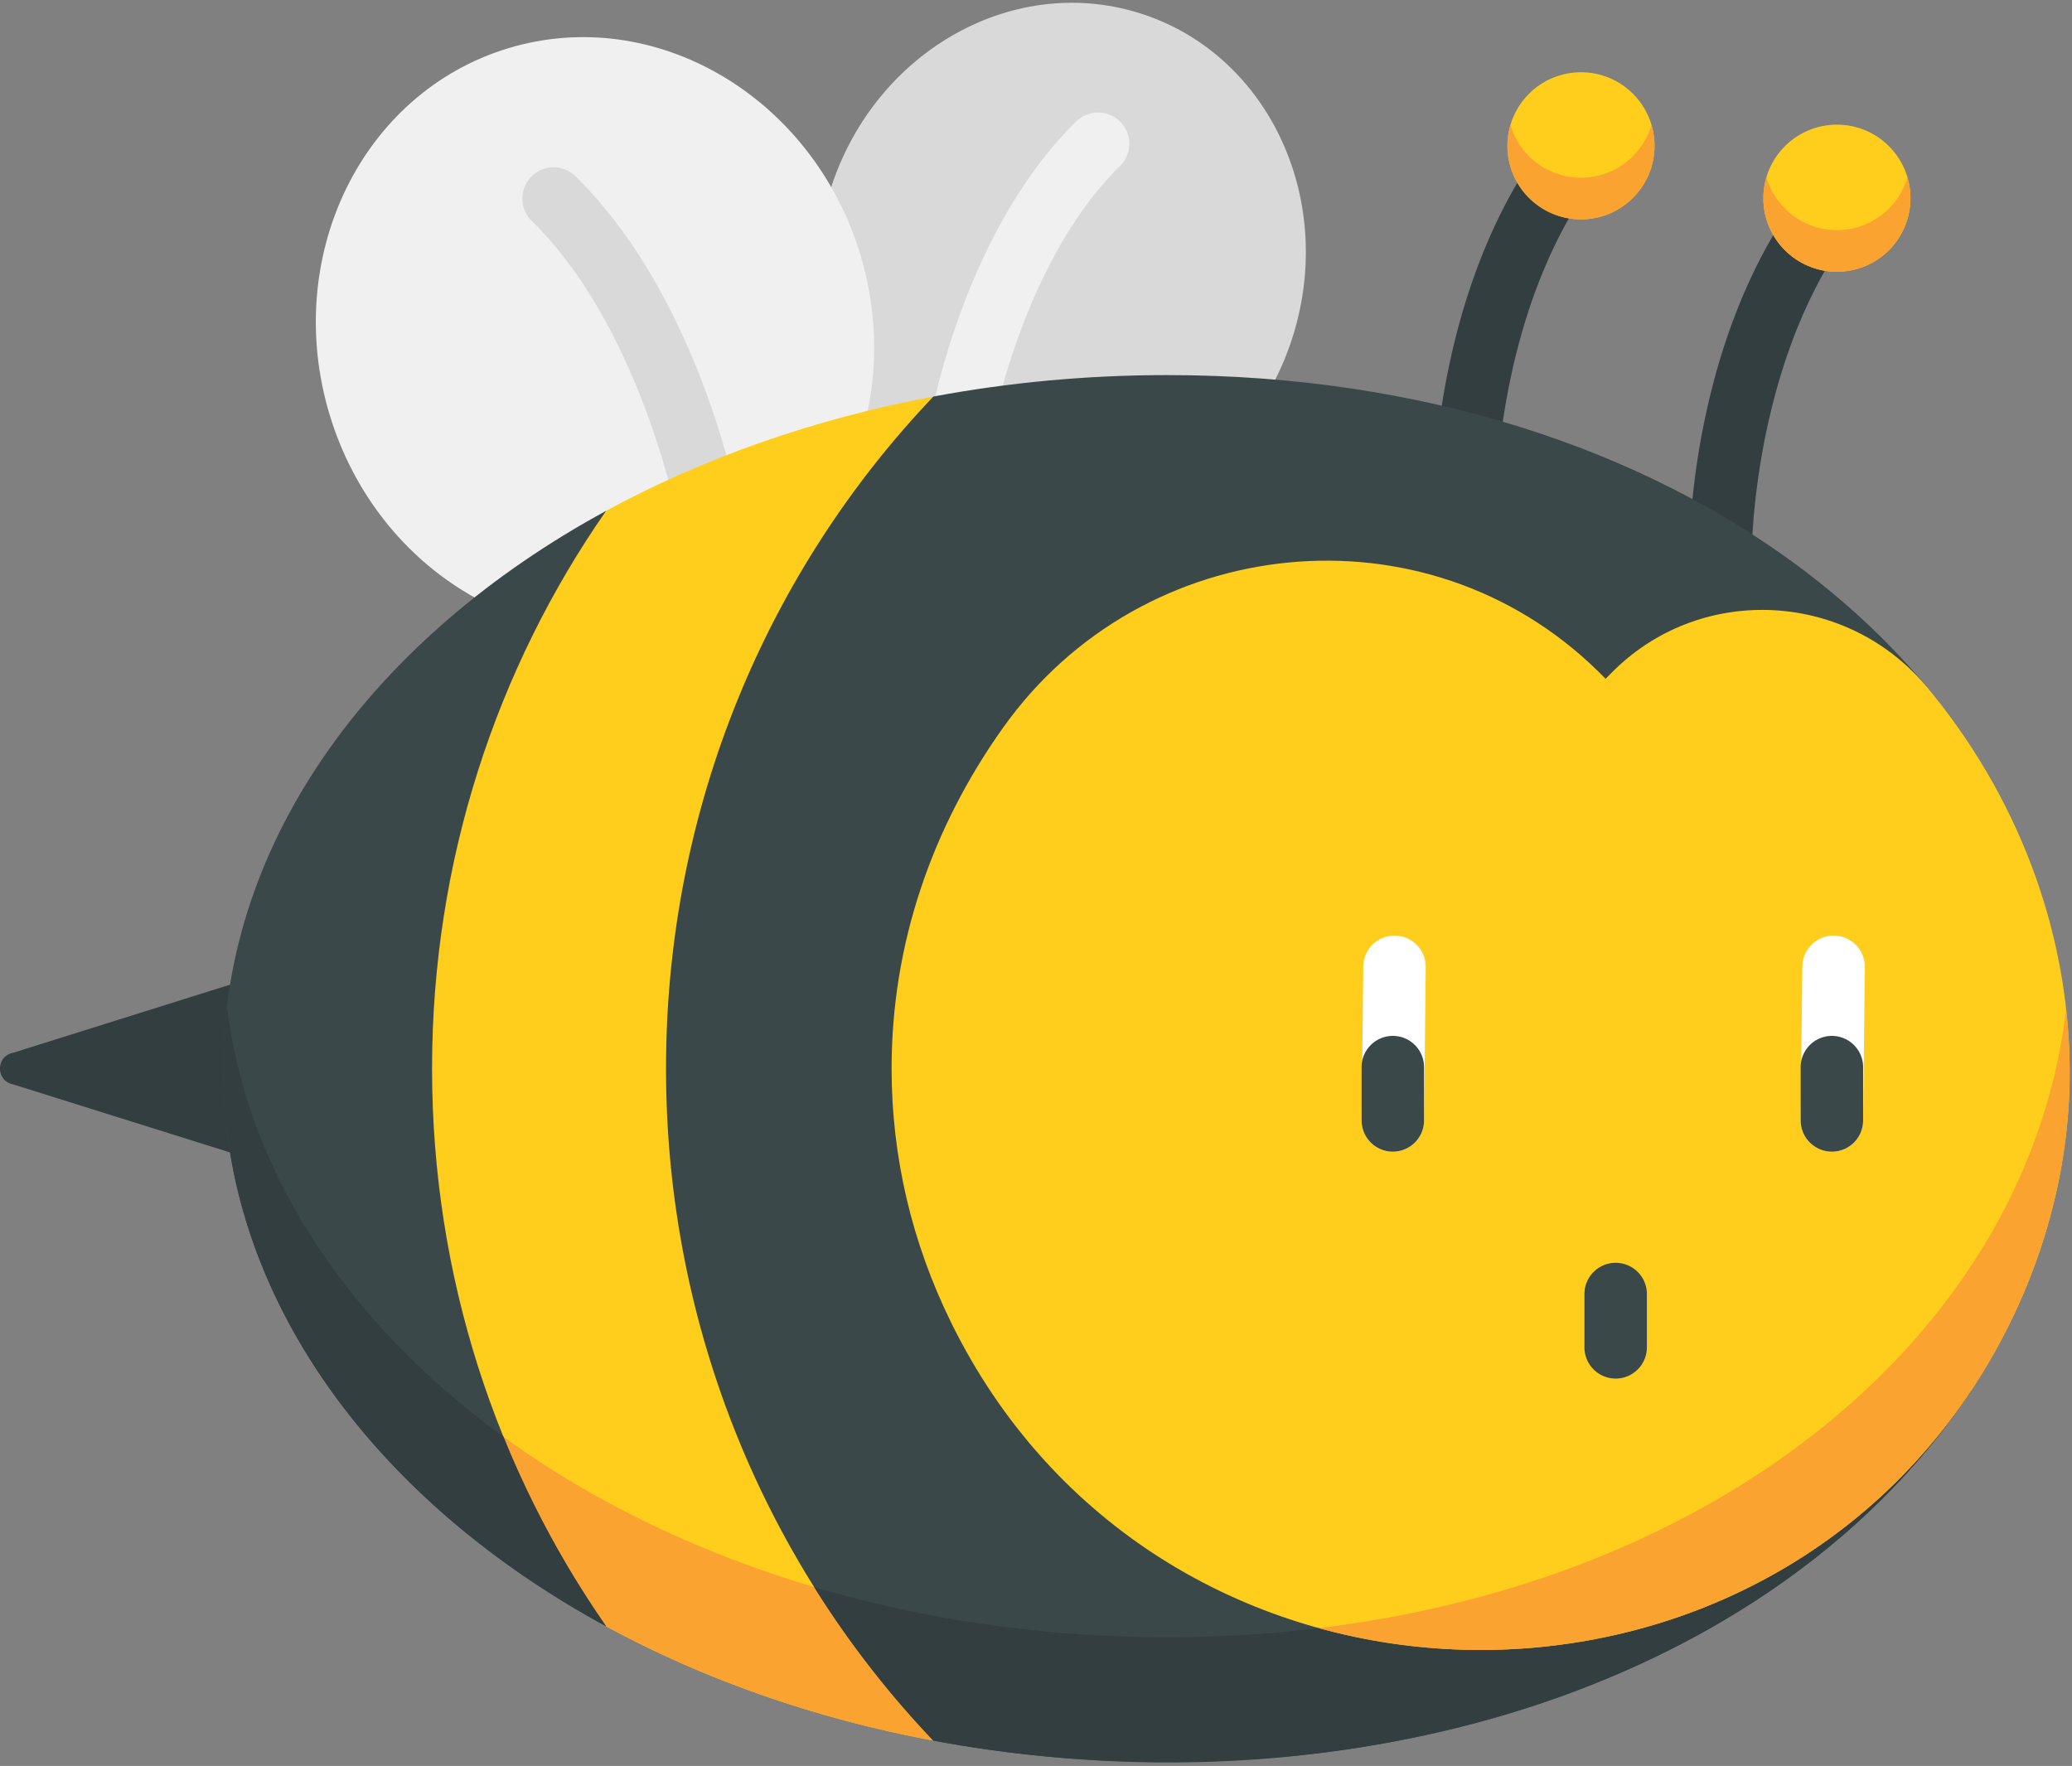 <svg width="210" height="179" xmlns="http://www.w3.org/2000/svg"><rect width="100%" height="100%" fill="#808080" stroke="none"/><g transform="translate(0 -6)" fill-rule="nonzero" fill="none"><g fill="#333E40"><path d="M148.458 59.371h-.014a3.164 3.164 0 01-3.152-3.174c.004-.912.22-22.503 12.497-37.43a3.166 3.166 0 114.89 4.022c-10.82 13.157-11.054 33.232-11.055 33.434a3.167 3.167 0 01-3.166 3.148zM174.398 64.684h-.015a3.164 3.164 0 01-3.151-3.175c.003-.912.22-22.502 12.496-37.43a3.166 3.166 0 114.89 4.023c-10.82 13.156-11.053 33.232-11.055 33.433a3.167 3.167 0 01-3.165 3.149zM1.323 112.712c-1.764.338-1.764 2.863 0 3.2l25.954 8.145v-19.494l-25.954 8.149z"/></g><ellipse fill="#D9D9D9" transform="rotate(106.887 107.585 32.689)" cx="107.585" cy="32.689" rx="26.562" ry="24.586"/><g transform="translate(24.582 2.458)" fill="#F0F0F0"><path d="M73 49.015a3.164 3.164 0 01-3.114-3.748c.14-.756 3.602-18.651 14.61-29.417a3.165 3.165 0 114.426 4.526c-9.562 9.352-12.784 25.895-12.815 26.061a3.169 3.169 0 01-3.108 2.578z"/><ellipse transform="rotate(-106.887 35.722 37.475)" cx="35.722" cy="37.475" rx="30.346" ry="28.09"/></g><path d="M71.732 60.946a3.165 3.165 0 01-3.107-2.58c-.039-.205-3.744-19.23-14.769-30.013a3.166 3.166 0 014.427-4.526c12.476 12.202 16.403 32.51 16.564 33.369a3.165 3.165 0 01-3.115 3.75z" fill="#D9D9D9"/><path d="M81.516 130.113V92.047l16.7-32.663-3.62-13.19C82.444 48.47 71.22 52.458 61.43 57.78L44.182 69.857l-9.819 30.785v29.225l12.034 27.751 15.032 13.226c9.79 5.323 21.014 9.311 33.167 11.585l6.076-14.496-19.156-37.82z" fill="#FFCE1C"/><path d="M99.56 170.588c-1.67-.244-3.327-.513-4.964-.82-12.153-2.275-23.377-6.263-33.167-11.585-8.572-4.663-16.043-10.355-22.083-16.825l7.05 16.261 15.033 13.226a104.78 104.78 0 007.603 3.736c5.289 2.338 10.963 4.317 16.63 5.828 2.915.777 5.895 1.452 8.933 2.02l4.964-11.841z" fill="#FAA330"/><g fill="#3B484A"><path d="M43.79 114.31c0 21.07 6.533 40.58 17.64 56.535-23.546-12.808-38.81-33.361-38.81-56.535 0-23.17 15.264-43.726 38.81-56.53-11.107 15.954-17.64 35.466-17.64 56.53zM199.844 146.854c-10.213 15.552-27.721 27.678-49.777 33.658-9.772 2.65-20.438 4.094-31.756 4.094-8.184 0-16.132-.754-23.715-2.176-16.763-17.597-27.094-41.626-27.094-68.119 0-26.489 10.331-50.518 27.094-68.115 7.583-1.423 15.53-2.176 23.715-2.176 25.794 0 48.193 7.494 64.368 19.684 4.768 3.595 8.998 7.592 12.61 11.928l4.555 71.222z"/></g><path d="M150.067 167.849c-9.773 2.65-20.438 4.095-31.756 4.095-8.185 0-16.132-.754-23.716-2.177a120.382 120.382 0 01-12.083-2.913 97.884 97.884 0 0012.083 15.576c.948.177 1.902.345 2.861.501 17.42 2.847 35.55 2.208 52.611-2.42 17.946-4.867 35.183-14.522 46.714-29.376a66.814 66.814 0 003.063-4.281l-.74-11.567c-10.306 15.025-27.502 26.725-49.037 32.562z" fill="#333E40"/><path d="M209.767 114.31c.09 11.538-3.585 22.945-9.923 32.544-24.66 37.345-82.952 35.05-103.483-6.877-3.896-7.952-5.996-16.61-5.996-25.667 0-12.563 4.043-24.359 11.31-34.567 14.137-19.871 42.786-22.801 60.23-5.763.276.271.55.542.822.822.275-.28.55-.55.821-.822.055-.055.11-.106.165-.16 9.015-8.697 23.555-7.808 31.575 1.812 9.052 10.857 14.368 24.427 14.479 38.678z" fill="#FFCE1C"/><path d="M209.735 112.853a58.52 58.52 0 00-.33-4.568c-1.065 9.226-4.443 18.156-9.561 25.907-10.213 15.552-27.721 27.679-49.777 33.658a116.037 116.037 0 01-16.4 3.175c23.8 6.572 51.195-1.482 66.176-24.17 5.761-8.726 9.305-18.956 9.849-29.418.08-1.5.092-3.042.043-4.584z" fill="#FAA330"/><path d="M23.005 107.979a51.318 51.318 0 00-.185 1.799c-.018.209-.032.419-.048.628a52.793 52.793 0 001.966 18.682c3.527 12.11 11.218 22.605 20.695 30.779 4.742 4.09 10.11 7.776 15.998 10.978a98.107 98.107 0 01-10.415-19.23c-15.616-11.351-25.944-26.619-28.011-43.636z" fill="#333E40"/><path d="M163.75 145.733a3.165 3.165 0 01-3.165-3.165v-5.403a3.165 3.165 0 116.33 0v5.403a3.165 3.165 0 01-3.165 3.165z" fill="#3B484A"/><path d="M185.665 122.733a3.165 3.165 0 01-3.165-3.165l.17-15.568a3.165 3.165 0 116.33 0l-.17 15.568a3.165 3.165 0 01-3.165 3.165z" fill="#FFF"/><path d="M185.665 122.733a3.165 3.165 0 01-3.165-3.165v-5.403a3.165 3.165 0 116.33 0v5.403a3.165 3.165 0 01-3.165 3.165z" fill="#3B484A"/><path d="M141.165 122.733a3.165 3.165 0 01-3.165-3.165l.17-15.568a3.165 3.165 0 116.33 0l-.17 15.568a3.165 3.165 0 01-3.165 3.165z" fill="#FFF"/><path d="M141.165 122.733a3.165 3.165 0 01-3.165-3.165v-5.403a3.165 3.165 0 116.33 0v5.403a3.165 3.165 0 01-3.165 3.165z" fill="#3B484A"/><circle fill="#FFCE1C" cx="160.234" cy="20.779" r="7.455"/><path d="M167.378 18.678a7.453 7.453 0 01-6.232 5.277c-3.676.454-7.05-1.856-8.057-5.3a7.455 7.455 0 1014.543 1.208 7.433 7.433 0 00-.254-1.185z" fill="#FAA330"/><circle fill="#FFCE1C" cx="186.175" cy="26.089" r="7.455"/><path d="M193.318 23.99a7.453 7.453 0 01-6.232 5.278c-3.677.454-7.05-1.856-8.058-5.3a7.455 7.455 0 1014.543 1.208 7.414 7.414 0 00-.253-1.185z" fill="#FAA330"/></g></svg>